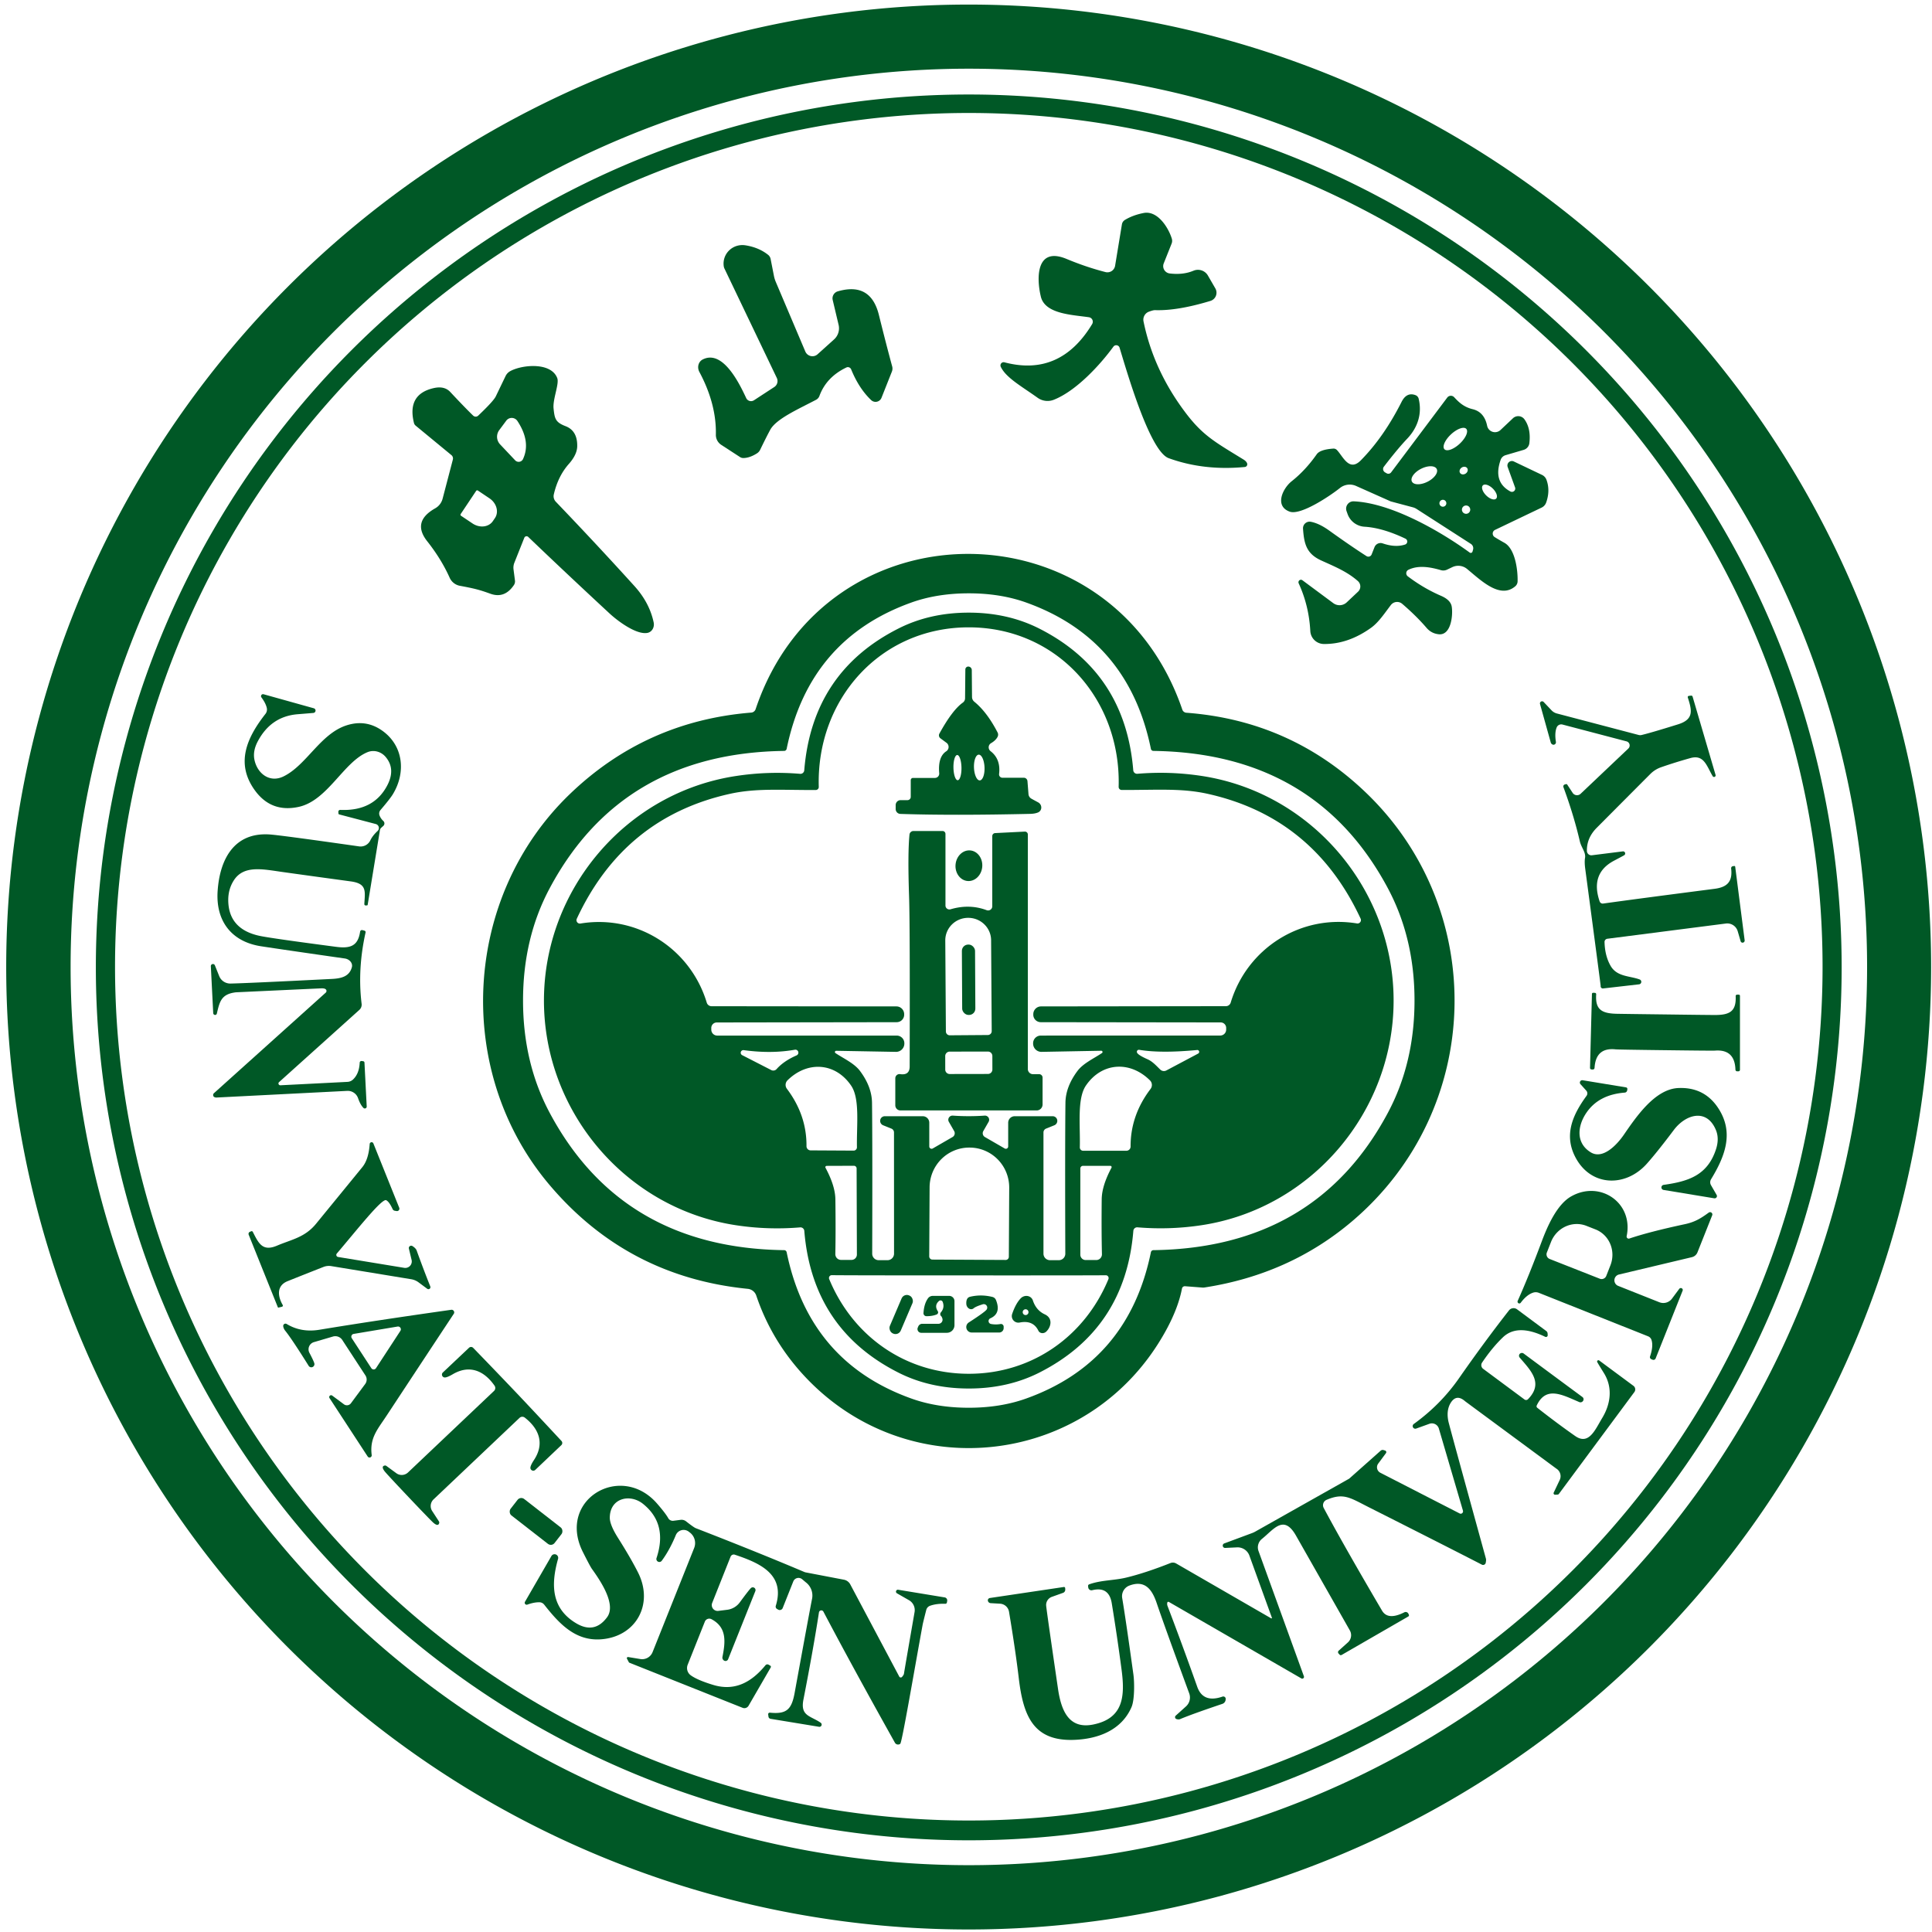 <?xml version="1.0" encoding="UTF-8" standalone="no"?>
<!DOCTYPE svg PUBLIC "-//W3C//DTD SVG 1.1//EN" "http://www.w3.org/Graphics/SVG/1.1/DTD/svg11.dtd">
<svg xmlns="http://www.w3.org/2000/svg" version="1.1" viewBox="0.00 0.00 414.00 414.00">
<path fill="#005826" d="
  M 413.81 207.22
  A 206.24 206.24 0.0 0 1 207.57 413.46
  A 206.24 206.24 0.0 0 1 1.33 207.22
  A 206.24 206.24 0.0 0 1 207.57 0.98
  A 206.24 206.24 0.0 0 1 413.81 207.22
  Z
  M 400.09 207.20
  A 192.48 192.48 0.0 0 0 207.61 14.72
  A 192.48 192.48 0.0 0 0 15.13 207.20
  A 192.48 192.48 0.0 0 0 207.61 399.68
  A 192.48 192.48 0.0 0 0 400.09 207.20
  Z"
/>
<path fill="#005826" d="
  M 394.64 207.30
  A 187.05 187.05 0.0 0 1 207.59 394.35
  A 187.05 187.05 0.0 0 1 20.54 207.30
  A 187.05 187.05 0.0 0 1 207.59 20.25
  A 187.05 187.05 0.0 0 1 394.64 207.30
  Z
  M 390.55 207.16
  A 182.95 182.95 0.0 0 0 207.60 24.21
  A 182.95 182.95 0.0 0 0 24.65 207.16
  A 182.95 182.95 0.0 0 0 207.60 390.11
  A 182.95 182.95 0.0 0 0 390.55 207.16
  Z"
/>
<path fill="#005826" d="
  M 267.23 99.27
  A 0.59 0.58 76.6 0 1 266.74 100.07
  Q 257.96 100.91 250.43 98.18
  C 246.41 96.72 241.59 80.04 239.91 74.51
  A 0.75 0.75 0.0 0 0 238.59 74.28
  C 235.73 78.20 230.61 83.78 225.80 85.67
  A 3.65 3.65 0.0 0 1 222.35 85.24
  C 218.90 82.77 215.58 80.96 214.45 78.60
  A 0.69 0.68 84.6 0 1 215.24 77.64
  Q 227.17 80.79 234.03 69.45
  A 0.98 0.97 -70.3 0 0 233.34 67.98
  C 229.71 67.45 223.94 67.29 223.04 63.57
  C 222.06 59.51 222.04 52.77 228.56 55.49
  Q 232.76 57.24 236.88 58.30
  A 1.67 1.67 0.0 0 0 238.95 56.95
  L 240.41 48.08
  A 1.38 1.36 -11.3 0 1 241.05 47.13
  Q 242.76 46.09 245.08 45.64
  C 248.08 45.07 250.40 48.83 251.10 51.13
  A 1.61 1.59 -43.2 0 1 251.06 52.20
  L 249.37 56.44
  A 1.59 1.58 14.2 0 0 250.66 58.60
  Q 253.53 58.94 255.75 58.01
  A 2.47 2.46 -26.3 0 1 258.84 59.05
  L 260.43 61.80
  A 1.84 1.84 0.0 0 1 259.38 64.48
  Q 252.33 66.62 247.51 66.46
  Q 247.16 66.44 246.22 66.78
  A 1.83 1.83 0.0 0 0 245.04 68.87
  Q 247.14 79.13 253.74 88.03
  C 257.62 93.28 260.20 94.62 266.50 98.49
  Q 267.06 98.84 267.23 99.27
  Z"
/>
<path fill="#005826" d="
  M 181.36 78.75
  Q 177.08 80.80 175.59 84.85
  A 1.53 1.50 86.4 0 1 174.89 85.66
  C 171.05 87.68 166.33 89.75 165.05 92.10
  Q 164.22 93.63 162.89 96.38
  A 1.88 1.81 87.5 0 1 162.22 97.14
  Q 160.66 98.13 159.31 98.15
  A 1.28 1.28 0.0 0 1 158.59 97.95
  L 154.56 95.33
  A 2.54 2.53 17.2 0 1 153.40 93.15
  Q 153.54 86.57 149.86 79.69
  A 2.01 1.85 62.6 0 1 150.58 77.03
  C 154.90 74.84 158.45 82.20 159.90 85.30
  A 1.15 1.14 -29.2 0 0 161.57 85.77
  L 165.92 82.93
  A 1.53 1.52 60.7 0 0 166.46 80.99
  L 155.24 57.55
  A 1.83 1.65 -65.1 0 1 155.09 57.06
  C 154.71 54.40 157.01 52.14 159.75 52.57
  Q 162.60 53.02 164.60 54.61
  A 1.52 1.51 -76.4 0 1 165.13 55.48
  L 165.85 59.15
  A 6.43 6.42 27.8 0 0 166.24 60.41
  L 172.57 75.33
  A 1.66 1.65 57.4 0 0 175.20 75.91
  L 178.73 72.73
  A 3.21 3.20 62.3 0 0 179.70 69.61
  L 178.44 64.30
  A 1.57 1.56 -14.9 0 1 179.53 62.43
  Q 186.57 60.39 188.33 67.47
  Q 189.89 73.77 191.18 78.51
  A 1.77 1.76 -41.8 0 1 191.11 79.65
  L 188.89 85.25
  A 1.37 1.37 0.0 0 1 186.68 85.74
  Q 184.06 83.25 182.39 79.15
  A 0.76 0.75 65.8 0 0 181.36 78.75
  Z"
/>
<path fill="#005826" d="
  M 102.47 89.07
  Q 105.76 85.94 106.24 84.94
  Q 108.35 80.55 108.38 80.50
  A 2.39 2.36 89.7 0 1 109.32 79.54
  C 111.85 78.14 118.08 77.54 119.41 81.02
  C 119.88 82.23 118.42 85.55 118.62 87.51
  C 118.85 89.73 119.02 90.49 121.21 91.33
  Q 123.76 92.32 123.69 95.65
  Q 123.65 97.43 121.90 99.41
  Q 119.57 102.04 118.67 105.96
  A 1.70 1.70 0.0 0 0 119.10 107.51
  Q 127.90 116.69 135.93 125.56
  Q 139.17 129.13 140.07 133.37
  A 1.92 1.74 78.4 0 1 138.74 135.62
  C 136.37 136.07 132.35 133.07 130.58 131.42
  Q 121.13 122.66 113.20 115.06
  A 0.52 0.52 0.0 0 0 112.35 115.24
  L 110.22 120.59
  A 2.94 2.89 -38.2 0 0 110.04 122.01
  L 110.35 124.40
  A 1.43 1.42 -31.5 0 1 110.11 125.39
  Q 108.12 128.32 105.09 127.23
  C 102.79 126.40 101.74 126.12 98.56 125.53
  A 3.02 2.99 82.9 0 1 96.35 123.79
  Q 94.58 119.83 91.55 115.99
  Q 88.21 111.77 93.25 108.93
  A 3.33 3.32 -7.3 0 0 94.84 106.88
  L 97.04 98.48
  A 0.93 0.93 0.0 0 0 96.74 97.53
  L 89.07 91.21
  A 1.09 1.07 -78.2 0 1 88.71 90.65
  Q 87.18 84.49 92.91 83.17
  Q 95.22 82.64 96.48 83.99
  Q 99.67 87.40 101.39 89.06
  A 0.79 0.78 45.3 0 0 102.47 89.07
  Z
  M 112.07 98.38
  Q 113.80 94.66 110.88 90.22
  A 1.46 1.46 0.0 0 0 108.48 90.15
  L 106.98 92.17
  A 2.38 2.38 0.0 0 0 107.17 95.23
  L 110.40 98.65
  A 1.03 1.03 0.0 0 0 112.07 98.38
  Z
  M 102.03 105.19
  L 98.72 110.15
  A 0.27 0.27 0.0 0 0 98.79 110.52
  L 101.27 112.18
  A 3.33 2.85 33.8 0 0 105.62 111.66
  L 106.07 111.00
  A 3.33 2.85 33.8 0 0 104.88 106.78
  L 102.41 105.12
  A 0.27 0.27 0.0 0 0 102.03 105.19
  Z"
/>
<path fill="#005826" d="
  M 301.17 115.43
  Q 296.28 113.10 292.40 112.87
  A 4.12 4.11 -8.2 0 1 288.77 110.16
  L 288.55 109.54
  A 1.57 1.57 0.0 0 1 290.10 107.43
  C 298.29 107.80 308.89 114.00 314.94 118.41
  A 0.39 0.39 0.0 0 0 315.54 118.19
  L 315.66 117.76
  A 1.11 1.10 -66.6 0 0 315.19 116.55
  L 303.52 109.04
  A 2.89 2.64 -19.0 0 0 302.76 108.71
  L 298.07 107.46
  A 0.33 0.29 -21.7 0 1 297.96 107.42
  L 290.58 104.13
  A 3.35 3.35 0.0 0 0 287.12 104.58
  C 285.11 106.19 278.76 110.49 276.37 109.64
  C 273.03 108.44 274.90 104.62 276.78 103.13
  Q 279.72 100.81 282.16 97.34
  Q 282.87 96.33 285.69 96.13
  A 1.00 0.98 66.1 0 1 286.50 96.45
  C 287.82 97.85 289.12 101.19 291.63 98.62
  Q 296.55 93.62 300.33 86.13
  Q 301.42 83.97 303.31 84.67
  A 1.10 1.10 0.0 0 1 304.00 85.44
  C 304.74 88.51 303.91 91.52 301.52 94.03
  Q 299.46 96.20 296.55 100.00
  A 0.83 0.82 34.2 0 0 296.79 101.22
  L 297.14 101.42
  A 0.74 0.73 -56.2 0 0 298.10 101.22
  L 310.12 85.20
  A 0.97 0.97 0.0 0 1 311.61 85.12
  C 312.49 86.06 313.57 87.20 315.56 87.68
  Q 318.06 88.28 318.67 91.23
  A 1.72 1.72 0.0 0 0 321.54 92.14
  L 324.20 89.63
  A 1.65 1.64 -39.6 0 1 326.67 89.86
  Q 328.09 91.84 327.72 94.96
  A 1.72 1.70 -5.0 0 1 326.50 96.40
  L 322.62 97.54
  A 1.60 1.58 1.4 0 0 321.57 98.53
  Q 319.89 103.30 323.66 105.32
  A 0.71 0.71 0.0 0 0 324.66 104.46
  L 323.07 100.07
  A 0.96 0.96 0.0 0 1 324.38 98.88
  L 330.44 101.77
  A 1.87 1.87 0.0 0 1 331.39 102.82
  Q 332.23 105.12 331.32 107.69
  A 1.90 1.89 -3.2 0 1 330.35 108.77
  L 320.36 113.55
  A 0.88 0.88 0.0 0 0 320.27 115.08
  Q 321.11 115.61 322.38 116.32
  C 324.66 117.60 325.26 122.05 325.20 124.58
  A 1.45 1.42 71.0 0 1 324.70 125.63
  C 321.43 128.44 317.33 124.35 314.36 121.91
  A 2.96 2.95 -38.0 0 0 311.21 121.53
  L 310.10 122.06
  A 1.88 1.87 -49.5 0 1 308.74 122.17
  C 306.38 121.48 303.89 121.08 301.80 122.10
  A 0.83 0.82 50.4 0 0 301.67 123.50
  Q 305.07 126.07 308.78 127.67
  Q 310.83 128.55 311.08 129.96
  C 311.38 131.64 311.01 136.22 308.28 135.91
  Q 306.71 135.74 305.68 134.53
  Q 303.49 131.98 300.47 129.39
  A 1.68 1.68 0.0 0 0 298.06 129.63
  C 296.81 131.24 295.48 133.32 293.81 134.52
  Q 288.87 138.06 283.67 138.00
  A 2.94 2.93 -1.1 0 1 280.78 135.23
  Q 280.49 129.79 278.29 125.00
  A 0.54 0.53 -84.4 0 1 279.09 124.34
  L 285.71 129.25
  A 2.25 2.24 41.3 0 0 288.59 129.07
  L 291.02 126.78
  A 1.54 1.53 44.0 0 0 290.98 124.52
  C 288.65 122.46 285.91 121.37 283.12 120.10
  C 279.94 118.65 279.44 116.51 279.22 113.29
  A 1.41 1.41 0.0 0 1 280.89 111.81
  Q 282.68 112.15 284.83 113.69
  Q 289.41 116.98 292.81 119.16
  A 0.75 0.75 0.0 0 0 293.92 118.81
  L 294.54 117.24
  A 1.40 1.40 0.0 0 1 296.29 116.44
  Q 299.00 117.37 301.08 116.69
  A 0.68 0.68 0.0 0 0 301.17 115.43
  Z
  M 314.2 91.898
  A 3.20 1.37 -43.0 0 0 310.926 93.078
  A 3.20 1.37 -43.0 0 0 309.52 96.262
  A 3.20 1.37 -43.0 0 0 312.794 95.082
  A 3.20 1.37 -43.0 0 0 314.2 91.898
  Z
  M 307.868 100.492
  A 2.98 1.55 -26.9 0 0 304.509 100.458
  A 2.98 1.55 -26.9 0 0 302.552 103.188
  A 2.98 1.55 -26.9 0 0 305.911 103.222
  A 2.98 1.55 -26.9 0 0 307.868 100.492
  Z
  M 314.407 100.332
  A 0.92 0.77 -33.5 0 0 313.215 100.198
  A 0.92 0.77 -33.5 0 0 312.873 101.348
  A 0.92 0.77 -33.5 0 0 314.065 101.482
  A 0.92 0.77 -33.5 0 0 314.407 100.332
  Z
  M 317.756 104.011
  A 2.01 1.02 -135.1 0 0 318.46 106.153
  A 2.01 1.02 -135.1 0 0 320.604 106.849
  A 2.01 1.02 -135.1 0 0 319.9 104.707
  A 2.01 1.02 -135.1 0 0 317.756 104.011
  Z
  M 309.93 107.84
  A 0.74 0.74 0.0 0 0 309.19 107.10
  A 0.74 0.74 0.0 0 0 308.45 107.84
  A 0.74 0.74 0.0 0 0 309.19 108.58
  A 0.74 0.74 0.0 0 0 309.93 107.84
  Z
  M 315.05 109.21
  A 0.89 0.89 0.0 0 0 314.16 108.32
  A 0.89 0.89 0.0 0 0 313.27 109.21
  A 0.89 0.89 0.0 0 0 314.16 110.10
  A 0.89 0.89 0.0 0 0 315.05 109.21
  Z"
/>
<path fill="#005826" d="
  M 253.93 275.62
  A 0.62 0.61 7.3 0 0 253.28 276.12
  Q 252.49 280.27 249.84 285.11
  C 233.90 314.23 194.77 318.95 172.36 294.85
  Q 165.31 287.27 162.06 277.63
  A 2.15 2.14 -6.3 0 0 160.24 276.18
  Q 134.47 273.61 117.81 253.98
  C 97.17 229.67 99.12 192.23 122.15 170.12
  Q 138.38 154.53 160.97 152.70
  A 1.09 1.08 -82.7 0 0 161.92 151.96
  C 176.86 107.49 238.18 107.69 253.35 152.05
  A 1.00 1.00 0.0 0 0 254.22 152.73
  Q 276.48 154.40 292.53 169.69
  C 319.02 194.91 318.00 237.71 289.75 261.69
  Q 276.37 273.05 258.17 275.88
  A 2.16 2.09 -46.0 0 1 257.59 275.90
  L 253.93 275.62
  Z
  M 112.08 214.40
  Q 112.08 227.76 117.79 238.46
  Q 133.25 267.42 168.03 267.89
  A 0.56 0.55 84.2 0 1 168.57 268.34
  Q 173.39 291.82 195.25 299.67
  Q 200.78 301.66 207.59 301.66
  Q 214.40 301.66 219.93 299.67
  Q 241.80 291.82 246.62 268.34
  A 0.56 0.55 -84.2 0 1 247.16 267.89
  Q 281.94 267.42 297.40 238.46
  Q 303.11 227.76 303.11 214.40
  Q 303.11 201.04 297.40 190.34
  Q 281.94 161.38 247.16 160.91
  A 0.56 0.55 84.2 0 1 246.62 160.46
  Q 241.80 136.98 219.94 129.13
  Q 214.40 127.14 207.60 127.14
  Q 200.79 127.14 195.25 129.13
  Q 173.39 136.98 168.57 160.46
  A 0.56 0.55 -84.2 0 1 168.03 160.91
  Q 133.25 161.38 117.79 190.34
  Q 112.08 201.03 112.08 214.40
  Z"
/>
<path fill="#005826" d="
  M 207.59 131.28
  Q 215.94 131.28 222.69 134.69
  Q 241.12 144.02 242.84 165.06
  A 0.82 0.82 0.0 0 0 243.73 165.81
  Q 250.66 165.23 257.49 166.27
  C 281.07 169.85 298.63 190.61 298.63 214.40
  C 298.63 238.19 281.08 258.96 257.50 262.54
  Q 250.68 263.58 243.75 263.00
  A 0.82 0.82 0.0 0 0 242.86 263.75
  Q 241.14 284.79 222.71 294.13
  Q 215.96 297.54 207.61 297.54
  Q 199.25 297.54 192.51 294.13
  Q 174.07 284.80 172.35 263.76
  A 0.82 0.82 0.0 0 0 171.46 263.01
  Q 164.53 263.59 157.71 262.55
  C 134.12 258.97 116.57 238.21 116.56 214.42
  C 116.56 190.63 134.11 169.87 157.69 166.29
  Q 164.52 165.24 171.45 165.82
  A 0.82 0.82 0.0 0 0 172.34 165.07
  Q 174.05 144.03 192.49 134.70
  Q 199.23 131.28 207.59 131.28
  Z
  M 207.59 239.18
  Q 209.39 239.18 211.00 239.06
  A 0.90 0.89 12.8 0 1 211.84 240.40
  L 210.71 242.37
  A 0.94 0.94 0.0 0 0 211.05 243.65
  L 215.29 246.10
  A 0.50 0.50 0.0 0 0 216.04 245.67
  L 216.04 240.58
  A 1.40 1.39 0.0 0 1 217.44 239.19
  L 225.56 239.19
  A 1.01 1.00 -55.9 0 1 225.93 241.13
  L 224.17 241.84
  A 0.89 0.89 0.0 0 0 223.60 242.67
  L 223.60 268.64
  A 1.40 1.40 0.0 0 0 225.00 270.04
  L 226.89 270.04
  A 1.39 1.39 0.0 0 0 228.28 268.65
  Q 228.20 245.29 228.31 236.28
  Q 228.36 232.86 230.90 229.47
  C 232.13 227.84 234.40 226.82 236.13 225.66
  A 0.27 0.27 0.0 0 0 235.98 225.16
  L 223.19 225.40
  A 1.78 1.78 0.0 0 1 221.38 223.62
  L 221.38 223.55
  A 1.65 1.64 -0.0 0 1 223.03 221.91
  L 261.48 221.90
  A 1.27 1.27 0.0 0 0 262.75 220.62
  L 262.75 220.38
  A 1.19 1.18 -87.6 0 0 261.57 219.09
  L 223.02 219.04
  A 1.61 1.60 1.4 0 1 221.42 217.37
  L 221.42 217.29
  A 1.67 1.66 -89.3 0 1 223.08 215.66
  L 262.69 215.61
  A 1.08 1.07 8.4 0 0 263.72 214.85
  C 267.23 203.22 278.70 195.89 290.78 197.88
  A 0.73 0.73 0.0 0 0 291.56 196.85
  Q 281.47 175.18 258.85 170.12
  C 253.15 168.84 247.77 169.31 240.37 169.28
  A 0.66 0.65 1.0 0 1 239.71 168.61
  C 240.25 149.92 226.58 134.43 207.58 134.43
  C 188.57 134.43 174.91 149.92 175.45 168.61
  A 0.66 0.65 -1.0 0 1 174.79 169.29
  C 167.39 169.32 162.01 168.85 156.31 170.13
  Q 133.69 175.19 123.60 196.87
  A 0.73 0.73 0.0 0 0 124.38 197.90
  C 136.46 195.90 147.94 203.23 151.45 214.86
  A 1.08 1.07 -8.4 0 0 152.48 215.62
  L 192.09 215.66
  A 1.67 1.66 89.3 0 1 193.75 217.29
  L 193.75 217.37
  A 1.61 1.60 -1.4 0 1 192.15 219.04
  L 153.60 219.10
  A 1.19 1.18 87.5 0 0 152.42 220.39
  L 152.42 220.63
  A 1.27 1.27 0.0 0 0 153.69 221.91
  L 192.14 221.91
  A 1.65 1.64 -0.0 0 1 193.79 223.55
  L 193.79 223.62
  A 1.78 1.78 0.0 0 1 191.98 225.40
  L 179.19 225.17
  A 0.27 0.27 0.0 0 0 179.04 225.67
  C 180.77 226.82 183.04 227.84 184.27 229.47
  Q 186.81 232.86 186.86 236.28
  Q 186.97 245.29 186.90 268.65
  A 1.39 1.39 0.0 0 0 188.29 270.04
  L 190.18 270.04
  A 1.40 1.40 0.0 0 0 191.58 268.64
  L 191.57 242.67
  A 0.89 0.89 0.0 0 0 191.00 241.84
  L 189.24 241.13
  A 1.01 1.00 55.9 0 1 189.61 239.19
  L 197.73 239.19
  A 1.40 1.39 -0.0 0 1 199.13 240.58
  L 199.13 245.67
  A 0.50 0.50 0.0 0 0 199.88 246.10
  L 204.12 243.65
  A 0.94 0.94 0.0 0 0 204.46 242.37
  L 203.33 240.40
  A 0.90 0.89 -12.8 0 1 204.18 239.06
  Q 205.78 239.18 207.59 239.18
  Z
  M 159.37 225.03
  A 0.57 0.57 0.0 0 0 159.03 226.10
  L 165.27 229.30
  A 0.94 0.94 0.0 0 0 166.41 229.09
  Q 167.97 227.34 170.69 226.16
  A 0.64 0.64 0.0 0 0 170.33 224.94
  Q 165.29 225.84 159.37 225.03
  Z
  M 256.54 225.00
  Q 248.78 225.74 244.11 224.96
  A 0.43 0.43 0.0 0 0 243.67 225.60
  Q 243.97 226.13 245.91 226.99
  C 246.99 227.46 247.84 228.44 248.63 229.20
  A 1.13 1.13 0.0 0 0 249.94 229.38
  L 256.76 225.76
  A 0.41 0.40 -61.5 0 0 256.54 225.00
  Z
  M 183.63 245.83
  C 183.54 241.19 184.30 235.49 182.41 232.67
  C 179.03 227.66 173.01 227.29 168.75 231.50
  A 1.39 1.38 49.4 0 0 168.62 233.31
  Q 172.88 238.96 172.82 245.61
  A 0.89 0.89 0.0 0 0 173.71 246.51
  L 182.92 246.56
  A 0.71 0.71 0.0 0 0 183.63 245.83
  Z
  M 231.39 245.86
  A 0.71 0.71 0.0 0 0 232.10 246.59
  L 241.37 246.59
  A 0.90 0.90 0.0 0 0 242.27 245.69
  Q 242.24 239.00 246.55 233.34
  A 1.40 1.38 -49.1 0 0 246.43 231.52
  C 242.17 227.27 236.11 227.61 232.69 232.63
  C 230.77 235.46 231.51 241.19 231.39 245.86
  Z
  M 199.80 269.91
  L 215.50 269.99
  A 0.68 0.68 0.0 0 0 216.18 269.31
  L 216.26 254.51
  A 8.56 8.49 -89.7 0 0 207.81 245.91
  L 207.73 245.91
  A 8.56 8.49 -89.7 0 0 199.20 254.43
  L 199.12 269.23
  A 0.68 0.68 0.0 0 0 199.80 269.91
  Z
  M 177.15 249.83
  A 0.28 0.28 0.0 0 0 176.90 250.25
  Q 178.97 254.10 179.01 256.99
  Q 179.10 263.82 179.00 268.73
  A 1.23 1.22 -89.5 0 0 180.22 269.98
  L 182.48 269.98
  A 1.15 1.15 0.0 0 0 183.62 268.82
  L 183.56 250.38
  A 0.58 0.57 -0.2 0 0 182.98 249.81
  L 177.15 249.83
  Z
  M 237.92 249.82
  L 232.08 249.82
  A 0.58 0.57 0.0 0 0 231.50 250.39
  L 231.50 268.86
  A 1.15 1.15 0.0 0 0 232.65 270.01
  L 234.91 270.01
  A 1.23 1.22 89.3 0 0 236.13 268.75
  Q 236.01 263.83 236.08 256.99
  Q 236.11 254.10 238.17 250.24
  A 0.28 0.28 0.0 0 0 237.92 249.82
  Z
  M 207.60 294.38
  C 221.07 294.39 232.43 286.42 237.52 274.10
  A 0.61 0.60 -79.3 0 0 236.96 273.27
  Q 233.29 273.31 207.60 273.30
  Q 181.92 273.30 178.24 273.25
  A 0.61 0.60 79.4 0 0 177.68 274.08
  C 182.77 286.41 194.12 294.38 207.60 294.38
  Z"
/>
<path fill="#005826" d="
  M 200.34 166.70
  A 0.92 0.92 0.0 0 0 201.26 165.70
  Q 200.96 162.16 202.77 160.99
  A 1.11 1.11 0.0 0 0 202.82 159.17
  L 201.52 158.21
  A 0.79 0.79 0.0 0 1 201.30 157.20
  Q 204.07 152.16 206.32 150.56
  A 1.14 1.14 0.0 0 0 206.80 149.63
  L 206.86 143.46
  A 0.63 0.62 -85.3 0 1 207.58 142.84
  L 207.64 142.85
  A 0.77 0.75 -84.9 0 1 208.24 143.59
  L 208.29 149.37
  A 1.33 1.30 19.8 0 0 208.77 150.36
  Q 211.51 152.59 213.77 156.96
  A 1.03 1.02 -46.0 0 1 213.78 157.87
  Q 213.39 158.65 212.37 159.25
  A 1.04 1.03 48.8 0 0 212.26 160.96
  Q 214.47 162.66 214.09 165.86
  A 0.72 0.72 0.0 0 0 214.80 166.66
  L 219.39 166.66
  A 0.79 0.78 87.6 0 1 220.17 167.38
  L 220.39 170.17
  A 1.23 1.21 -77.3 0 0 220.99 171.13
  Q 221.41 171.37 222.47 171.94
  A 1.22 1.17 46.7 0 1 222.45 174.09
  Q 221.78 174.38 220.72 174.40
  Q 204.16 174.78 192.94 174.41
  A 1.05 1.04 -89.2 0 1 191.93 173.36
  L 191.93 172.52
  A 1.06 1.05 -90.0 0 1 192.98 171.46
  L 194.45 171.46
  A 0.71 0.70 -0.0 0 0 195.16 170.76
  L 195.16 167.18
  A 0.48 0.47 -90.0 0 1 195.63 166.70
  L 200.34 166.70
  Z
  M 205.118 161.791
  A 2.70 0.86 -91.1 0 0 204.31 164.506
  A 2.70 0.86 -91.1 0 0 205.222 167.19
  A 2.70 0.86 -91.1 0 0 206.03 164.474
  A 2.70 0.86 -91.1 0 0 205.118 161.791
  Z
  M 209.724 161.712
  A 2.76 1.13 -92.4 0 0 208.711 164.517
  A 2.76 1.13 -92.4 0 0 209.956 167.228
  A 2.76 1.13 -92.4 0 0 210.969 164.423
  A 2.76 1.13 -92.4 0 0 209.724 161.712
  Z"
/>
<path fill="#005826" d="
  M 45.89 235.07
  A 0.53 0.52 -48.1 0 1 45.85 234.25
  L 69.80 212.71
  A 0.48 0.48 0.0 0 0 69.76 211.96
  Q 69.48 211.76 68.78 211.79
  Q 50.63 212.63 50.53 212.64
  C 47.41 213.02 47.07 214.62 46.47 217.18
  A 0.40 0.39 50.0 0 1 45.69 217.11
  L 45.18 207.03
  A 0.45 0.45 0.0 0 1 46.04 206.84
  L 46.97 209.16
  A 2.56 2.55 -11.6 0 0 49.40 210.76
  Q 52.92 210.69 71.15 209.77
  C 73.27 209.66 74.87 209.19 75.40 207.27
  A 1.74 1.46 11.2 0 0 73.89 205.39
  Q 61.16 203.57 55.99 202.78
  C 49.56 201.81 46.18 197.30 46.64 190.87
  C 47.11 184.16 50.14 178.32 57.75 178.81
  Q 59.98 178.95 76.96 181.37
  A 2.30 2.30 0.0 0 0 79.35 180.09
  Q 79.84 179.06 80.90 178.08
  A 0.88 0.88 0.0 0 0 80.53 176.58
  L 72.69 174.52
  A 0.23 0.22 5.5 0 1 72.52 174.32
  L 72.50 173.97
  A 0.40 0.40 0.0 0 1 72.92 173.55
  Q 80.12 173.86 83.02 168.23
  Q 84.81 164.75 82.62 162.18
  A 3.48 3.32 58.1 0 0 78.75 161.18
  C 73.61 163.29 70.21 171.54 64.02 172.90
  Q 58.06 174.20 54.55 169.27
  C 50.45 163.53 52.89 158.07 56.88 152.98
  A 1.53 1.52 57.8 0 0 57.17 151.70
  Q 56.94 150.68 56.02 149.44
  A 0.43 0.43 0.0 0 1 56.49 148.77
  L 67.23 151.77
  A 0.51 0.51 0.0 0 1 67.18 152.77
  Q 67.11 152.78 63.78 153.05
  Q 58.11 153.51 55.28 158.78
  Q 54.15 160.87 54.51 162.74
  C 55.08 165.69 57.72 167.82 60.70 166.40
  C 65.67 164.02 68.61 157.25 74.27 155.43
  Q 78.39 154.11 81.85 156.53
  C 86.45 159.75 87.03 165.52 84.18 170.20
  Q 83.58 171.18 81.54 173.57
  A 1.16 1.16 0.0 0 0 81.34 174.77
  Q 81.60 175.43 82.14 175.92
  A 0.72 0.72 0.0 0 1 82.14 176.98
  L 81.68 177.39
  A 0.84 0.80 -17.0 0 0 81.42 177.85
  L 78.79 193.88
  A 0.15 0.15 0.0 0 1 78.64 194.01
  L 78.37 194.03
  A 0.29 0.29 0.0 0 1 78.07 193.73
  C 78.22 191.01 78.69 189.35 75.16 188.87
  Q 66.55 187.70 60.63 186.87
  C 56.40 186.28 52.28 185.31 50.13 188.61
  Q 48.89 190.52 48.91 192.94
  Q 48.98 199.25 55.92 200.60
  Q 58.81 201.16 72.00 202.89
  C 75.12 203.30 76.71 202.70 77.17 199.63
  A 0.39 0.39 0.0 0 1 77.65 199.31
  L 78.11 199.43
  A 0.32 0.32 0.0 0 1 78.34 199.80
  Q 76.58 207.70 77.49 215.11
  A 1.51 1.50 65.6 0 1 77.01 216.40
  L 59.80 231.88
  A 0.39 0.39 0.0 0 0 60.08 232.56
  L 74.45 231.83
  A 1.86 1.83 21.5 0 0 75.65 231.32
  Q 76.97 230.08 77.08 227.71
  A 0.38 0.37 6.1 0 1 77.52 227.36
  L 77.85 227.41
  A 0.31 0.30 -86.6 0 1 78.10 227.70
  L 78.58 237.09
  A 0.41 0.41 0.0 0 1 77.87 237.40
  Q 77.22 236.74 76.73 235.33
  A 2.34 2.33 -10.9 0 0 74.40 233.76
  L 46.31 235.19
  A 0.61 0.51 49.7 0 1 46.13 235.16
  Q 45.94 235.09 45.89 235.07
  Z"
/>
<path fill="#005826" d="
  M 361.88 149.12
  L 362.37 149.06
  A 0.31 0.30 -11.1 0 1 362.70 149.28
  L 367.62 166.05
  A 0.34 0.34 0.0 0 1 367.00 166.32
  C 365.68 164.07 365.14 161.65 362.25 162.44
  Q 359.02 163.34 355.97 164.40
  A 6.08 6.05 13.3 0 0 353.72 165.78
  Q 353.00 166.49 342.15 177.39
  Q 339.99 179.57 340.05 182.35
  A 0.96 0.95 85.4 0 0 341.13 183.27
  L 347.74 182.44
  A 0.45 0.45 0.0 0 1 348.08 183.24
  Q 347.98 183.32 345.89 184.42
  Q 340.72 187.14 342.78 193.16
  A 0.70 0.69 76.2 0 0 343.53 193.62
  Q 349.92 192.72 367.40 190.46
  C 370.23 190.10 371.28 188.82 370.96 186.10
  A 0.44 0.44 0.0 0 1 371.34 185.61
  L 371.63 185.57
  A 0.18 0.18 0.0 0 1 371.83 185.73
  L 373.85 201.46
  A 0.45 0.44 -57.1 0 1 372.98 201.65
  L 372.37 199.56
  A 2.34 2.33 -11.8 0 0 369.82 197.90
  L 344.44 201.16
  A 0.70 0.68 -4.6 0 0 343.83 201.86
  Q 343.90 204.81 345.12 206.95
  C 346.48 209.34 349.21 209.09 351.34 209.88
  A 0.54 0.54 0.0 0 1 351.21 210.93
  L 343.52 211.81
  A 0.47 0.47 0.0 0 1 343.00 211.27
  Q 343.02 211.18 339.69 186.15
  Q 339.50 184.70 339.65 183.84
  C 339.85 182.63 338.84 181.60 338.54 180.30
  Q 337.25 174.72 335.02 168.67
  A 0.44 0.44 0.0 0 1 335.31 168.10
  L 335.57 168.03
  A 0.24 0.22 -24.0 0 1 335.83 168.12
  L 336.99 169.89
  A 1.12 1.12 0.0 0 0 338.70 170.10
  L 348.93 160.40
  A 0.91 0.91 0.0 0 0 348.53 158.86
  L 334.82 155.26
  A 1.06 1.05 18.0 0 0 333.57 155.89
  Q 333.10 157.07 333.41 158.98
  A 0.53 0.53 0.0 0 1 332.89 159.59
  L 332.85 159.59
  A 0.70 0.68 86.5 0 1 332.30 159.09
  L 330.00 150.85
  A 0.46 0.46 0.0 0 1 330.77 150.41
  L 332.47 152.21
  A 2.48 2.37 -13.1 0 0 333.62 152.89
  L 351.16 157.50
  A 1.32 1.24 -42.3 0 0 351.73 157.51
  Q 353.70 157.05 359.60 155.21
  C 363.08 154.12 362.52 152.13 361.67 149.45
  A 0.26 0.26 0.0 0 1 361.88 149.12
  Z"
/>
<path fill="#005826" d="
  M 202.60 194.04
  A 0.85 0.84 -8.0 0 0 203.68 194.85
  Q 207.73 193.65 211.43 195.04
  A 0.89 0.89 0.0 0 0 212.63 194.21
  L 212.63 179.17
  A 0.65 0.64 88.6 0 1 213.24 178.52
  L 219.59 178.20
  A 0.62 0.62 0.0 0 1 220.25 178.82
  L 220.25 229.07
  A 1.11 1.10 -90.0 0 0 221.35 230.18
  L 222.67 230.18
  A 0.74 0.74 0.0 0 1 223.41 230.92
  L 223.41 236.67
  A 1.28 1.27 90.0 0 1 222.14 237.95
  L 192.95 237.95
  A 1.10 1.10 0.0 0 1 191.85 236.85
  L 191.85 231.06
  A 0.90 0.90 0.0 0 1 192.88 230.17
  Q 194.92 230.47 194.93 228.54
  Q 195.01 198.09 194.80 192.02
  Q 194.49 182.88 194.89 178.84
  A 0.87 0.85 2.5 0 1 195.75 178.07
  L 201.97 178.07
  A 0.63 0.63 0.0 0 1 202.60 178.70
  L 202.60 194.04
  Z
  M 203.53 221.85
  L 211.69 221.79
  A 0.83 0.83 0.0 0 0 212.51 220.96
  L 212.38 201.47
  A 4.90 4.82 -0.4 0 0 207.44 196.68
  L 207.42 196.68
  A 4.90 4.82 -0.4 0 0 202.56 201.53
  L 202.69 221.02
  A 0.83 0.83 0.0 0 0 203.53 221.85
  Z
  M 212.648 226.281
  A 0.95 0.95 0.0 0 0 211.696 225.333
  L 203.496 225.347
  A 0.95 0.95 0.0 0 0 202.548 226.299
  L 202.553 229.199
  A 0.95 0.95 0.0 0 0 203.504 230.147
  L 211.704 230.133
  A 0.95 0.95 0.0 0 0 212.653 229.181
  L 212.648 226.281
  Z"
/>
<ellipse fill="#005826" cx="0.00" cy="0.00" transform="translate(207.62,185.51) rotate(-84.9)" rx="3.29" ry="2.87"/>
<rect fill="#005826" x="-1.41" y="-7.54" transform="translate(207.56,209.95) rotate(-0.3)" width="2.82" height="15.08" rx="1.35"/>
<path fill="#005826" d="
  M 356.93 217.38
  Q 365.23 217.49 367.42 217.50
  C 370.73 217.52 372.07 216.67 371.93 213.45
  A 0.30 0.29 -1.8 0 1 372.23 213.14
  L 372.60 213.14
  A 0.25 0.25 0.0 0 1 372.85 213.39
  L 372.85 229.24
  A 0.33 0.33 0.0 0 1 372.52 229.57
  L 372.24 229.57
  A 0.37 0.36 89.2 0 1 371.88 229.21
  Q 371.74 224.80 367.50 225.13
  Q 366.95 225.17 356.84 225.04
  Q 346.72 224.92 346.17 224.86
  Q 341.95 224.42 341.69 228.83
  A 0.37 0.36 -87.7 0 1 341.32 229.18
  L 341.04 229.17
  A 0.33 0.33 0.0 0 1 340.72 228.83
  L 341.13 212.99
  A 0.25 0.25 0.0 0 1 341.38 212.74
  L 341.75 212.75
  A 0.30 0.29 3.2 0 1 342.04 213.07
  C 341.82 216.28 343.14 217.17 346.45 217.24
  Q 348.64 217.28 356.93 217.38
  Z"
/>
<path fill="#005826" d="
  M 348.72 233.41
  L 348.68 233.65
  A 0.57 0.57 0.0 0 1 348.17 234.13
  Q 342.61 234.56 339.97 238.41
  C 338.00 241.27 337.64 244.95 340.88 246.93
  C 343.49 248.53 346.51 245.27 347.94 243.20
  C 350.65 239.26 354.64 233.38 359.63 233.15
  Q 365.34 232.90 368.33 237.67
  C 371.56 242.81 369.64 247.80 366.66 252.69
  A 1.25 1.22 -44.9 0 0 366.64 253.96
  L 367.85 256.06
  A 0.49 0.48 -10.4 0 1 367.35 256.78
  L 356.49 254.99
  A 0.55 0.55 0.0 0 1 356.50 253.90
  C 361.78 253.16 365.91 251.87 367.73 246.22
  Q 368.45 243.96 367.69 242.14
  C 365.72 237.41 361.18 238.79 358.66 242.16
  Q 355.16 246.82 352.91 249.35
  C 348.26 254.58 340.59 254.30 337.39 247.59
  C 335.19 242.98 337.06 238.80 339.98 234.81
  A 0.89 0.88 42.1 0 0 339.92 233.71
  L 338.68 232.33
  A 0.51 0.51 0.0 0 1 339.14 231.48
  L 348.44 233.01
  A 0.35 0.34 -80.9 0 1 348.72 233.41
  Z"
/>
<path fill="#005826" d="
  M 79.22 245.14
  A 0.41 0.41 0.0 0 1 80.01 245.02
  L 85.55 258.81
  A 0.52 0.51 83.8 0 1 84.99 259.51
  L 84.60 259.45
  A 0.65 0.64 -7.1 0 1 84.13 259.09
  Q 83.41 257.52 82.76 257.19
  C 81.85 256.72 76.51 263.53 72.17 268.62
  A 0.45 0.45 0.0 0 0 72.44 269.35
  L 86.62 271.68
  A 1.39 1.39 0.0 0 0 88.20 269.99
  L 87.62 267.56
  A 0.51 0.50 9.6 0 1 88.39 267.02
  Q 89.12 267.49 89.29 267.98
  Q 90.78 272.11 92.20 275.65
  A 0.43 0.43 0.0 0 1 91.54 276.16
  L 89.68 274.78
  A 3.63 3.55 -21.5 0 0 88.11 274.12
  L 70.99 271.31
  A 3.21 3.17 -50.5 0 0 69.33 271.48
  Q 64.73 273.29 61.62 274.54
  C 59.20 275.52 59.52 277.81 60.58 279.64
  A 0.26 0.26 0.0 0 1 60.42 280.02
  L 59.66 280.20
  A 0.11 0.10 74.4 0 1 59.54 280.13
  L 53.29 264.58
  A 0.49 0.48 -21.6 0 1 53.57 263.95
  L 53.83 263.84
  A 0.27 0.27 0.0 0 1 54.17 263.97
  C 55.43 266.44 56.25 268.26 59.40 266.91
  C 62.48 265.60 65.33 265.17 67.72 262.24
  Q 72.58 256.30 77.62 250.13
  Q 78.99 248.47 79.22 245.14
  Z"
/>
<path fill="#005826" d="
  M 360.56 276.58
  L 354.78 291.09
  A 0.51 0.50 21.2 0 1 354.13 291.37
  L 353.86 291.26
  A 0.48 0.47 20.3 0 1 353.58 290.67
  Q 354.33 288.46 353.89 287.12
  A 1.26 1.25 2.3 0 0 353.18 286.36
  L 329.74 277.03
  A 1.79 1.79 0.0 0 0 328.51 277.00
  Q 327.14 277.46 325.88 279.15
  A 0.39 0.38 75.5 0 1 325.22 278.76
  Q 327.59 273.47 330.41 265.92
  C 331.60 262.76 333.63 258.09 336.68 256.37
  C 342.88 252.85 350.06 257.73 348.57 264.88
  A 0.45 0.45 0.0 0 0 349.15 265.40
  Q 353.41 263.96 361.06 262.32
  C 363.14 261.87 364.39 261.14 366.16 259.84
  A 0.49 0.49 0.0 0 1 366.90 260.42
  L 363.74 268.37
  A 1.72 1.72 0.0 0 1 362.56 269.39
  L 346.92 273.11
  A 1.28 1.28 0.0 0 0 346.74 275.54
  L 355.57 279.05
  A 2.31 2.31 0.0 0 0 358.28 278.28
  L 359.84 276.18
  A 0.42 0.41 -15.9 0 1 360.56 276.58
  Z
  M 332.07 269.78
  L 342.81 274.01
  A 1.07 1.07 0.0 0 0 344.20 273.41
  L 345.09 271.14
  A 5.99 5.79 -68.5 0 0 341.90 263.45
  L 339.94 262.68
  A 5.99 5.79 -68.5 0 0 332.36 266.13
  L 331.47 268.40
  A 1.07 1.07 0.0 0 0 332.07 269.78
  Z"
/>
<rect fill="#005826" x="-1.27" y="-4.43" transform="translate(193.11,281.68) rotate(23.1)" width="2.54" height="8.86" rx="1.22"/>
<path fill="#005826" d="
  M 201.62 281.22
  Q 202.48 280.20 202.00 278.97
  A 0.49 0.49 0.0 0 0 201.23 278.77
  Q 200.14 279.71 200.95 280.96
  A 0.49 0.48 -27.4 0 1 200.72 281.67
  Q 199.78 282.05 198.51 282.04
  A 0.63 0.63 0.0 0 1 197.89 281.37
  Q 198.01 279.41 198.84 278.23
  A 1.27 1.27 0.0 0 1 199.88 277.69
  L 203.40 277.69
  A 1.13 1.13 0.0 0 1 204.53 278.82
  L 204.53 283.96
  A 1.64 1.63 -90.0 0 1 202.90 285.60
  L 197.40 285.60
  A 0.80 0.80 0.0 0 1 196.67 284.48
  L 196.78 284.22
  A 0.92 0.92 0.0 0 1 197.62 283.67
  L 201.09 283.67
  A 0.88 0.88 0.0 0 0 201.93 282.51
  Q 201.80 282.14 201.69 282.04
  A 0.58 0.57 -50.2 0 1 201.62 281.22
  Z"
/>
<path fill="#005826" d="
  M 214.11 285.54
  L 208.22 285.54
  A 1.17 1.17 0.0 0 1 207.59 283.39
  Q 211.03 281.17 211.42 280.62
  A 0.74 0.74 0.0 0 0 210.60 279.49
  Q 209.09 279.96 208.65 280.34
  A 1.09 0.93 70.4 0 1 207.07 279.43
  Q 206.99 278.09 207.87 277.88
  Q 210.23 277.31 212.68 277.92
  A 1.11 1.10 86.1 0 1 213.42 278.57
  Q 214.59 281.45 212.21 282.50
  A 0.64 0.64 0.0 0 0 212.35 283.71
  Q 213.37 283.90 214.39 283.72
  A 0.58 0.58 0.0 0 1 215.07 284.29
  L 215.07 284.58
  A 0.96 0.96 0.0 0 1 214.11 285.54
  Z"
/>
<path fill="#005826" d="
  M 224.21 285.33
  A 1.11 1.00 -36.0 0 1 222.51 285.15
  Q 221.38 282.83 218.50 283.40
  A 1.41 1.41 0.0 0 1 216.89 281.57
  Q 217.63 279.37 218.72 278.22
  A 1.60 1.49 -33.3 0 1 221.33 278.67
  Q 222.03 280.79 223.89 281.65
  C 225.65 282.47 225.25 284.33 224.21 285.33
  Z
  M 220.39 281.18
  A 0.62 0.62 0.0 0 0 219.77 280.56
  A 0.62 0.62 0.0 0 0 219.15 281.18
  A 0.62 0.62 0.0 0 0 219.77 281.80
  A 0.62 0.62 0.0 0 0 220.39 281.18
  Z"
/>
<path fill="#005826" d="
  M 342.28 291.90
  A 0.28 0.28 0.0 0 1 342.70 291.54
  L 350.02 296.96
  A 0.96 0.96 0.0 0 1 350.22 298.30
  L 334.05 320.12
  A 0.36 0.36 0.0 0 1 333.78 320.27
  L 333.24 320.30
  A 0.32 0.32 0.0 0 1 332.94 319.84
  L 334.22 317.15
  A 1.90 1.90 0.0 0 0 333.51 314.71
  Q 333.29 314.55 314.91 300.98
  Q 313.95 300.27 313.93 300.25
  Q 312.11 298.67 310.89 300.57
  Q 309.87 302.19 310.37 304.58
  Q 310.60 305.63 318.42 334.02
  Q 318.49 334.28 318.37 334.88
  A 0.58 0.57 18.9 0 1 317.54 335.28
  Q 310.48 331.64 293.34 322.99
  C 289.31 320.96 287.94 319.83 284.27 321.39
  A 1.25 1.25 0.0 0 0 283.65 323.13
  Q 287.87 331.04 296.14 345.12
  Q 297.40 347.28 300.92 345.50
  A 0.64 0.64 0.0 0 1 301.78 345.76
  L 301.89 345.99
  A 0.30 0.30 0.0 0 1 301.78 346.39
  L 287.50 354.63
  A 0.36 0.35 -35.2 0 1 287.05 354.56
  L 286.83 354.32
  A 0.43 0.42 48.4 0 1 286.86 353.72
  L 288.84 351.94
  A 2.07 2.07 0.0 0 0 289.26 349.39
  Q 288.39 347.85 277.70 329.04
  C 275.07 324.43 272.94 327.75 270.41 329.77
  A 2.32 2.31 -29.4 0 0 269.68 332.36
  L 279.41 359.21
  A 0.38 0.38 0.0 0 1 278.86 359.66
  L 250.47 343.27
  A 0.23 0.23 0.0 0 0 250.13 343.43
  Q 250.06 343.80 250.18 344.12
  Q 253.51 352.87 256.55 361.45
  Q 257.81 365.00 261.96 363.56
  A 0.52 0.51 -8.4 0 1 262.65 364.07
  L 262.64 364.19
  A 1.04 1.04 0.0 0 1 261.95 365.11
  Q 255.42 367.31 252.89 368.38
  Q 252.58 368.52 252.10 368.37
  A 0.43 0.43 0.0 0 1 251.94 367.64
  L 254.14 365.66
  A 2.58 2.56 59.0 0 0 254.83 362.86
  Q 249.48 348.30 247.85 343.48
  C 246.83 340.47 245.27 338.55 242.02 339.76
  A 2.43 2.43 0.0 0 0 240.47 342.44
  Q 241.24 347.02 242.88 358.87
  C 243.09 360.38 243.16 364.23 242.46 365.83
  C 240.30 370.77 235.32 372.64 230.14 372.83
  C 221.42 373.14 219.26 367.66 218.31 359.62
  Q 217.63 353.84 216.22 345.38
  A 2.07 2.07 0.0 0 0 214.30 343.65
  L 212.27 343.53
  A 0.63 0.63 0.0 0 1 211.68 342.89
  L 211.68 342.86
  A 0.53 0.52 -0.1 0 1 212.12 342.43
  L 227.97 340.07
  A 0.25 0.24 83.6 0 1 228.25 340.30
  L 228.27 340.62
  A 0.72 0.71 78.8 0 1 227.81 341.32
  L 225.38 342.19
  A 1.85 1.84 -12.8 0 0 224.18 344.09
  Q 224.31 345.45 226.72 361.92
  C 227.40 366.52 229.02 370.60 234.26 369.54
  C 240.78 368.22 241.09 363.44 240.33 357.74
  Q 239.39 350.61 238.23 343.53
  Q 237.63 339.88 234.04 340.76
  A 0.68 0.68 0.0 0 1 233.20 340.19
  L 233.16 339.88
  A 0.35 0.35 0.0 0 1 233.40 339.50
  C 235.98 338.57 238.73 338.69 241.36 338.05
  Q 245.48 337.05 250.81 334.94
  A 1.41 1.40 49.0 0 1 252.03 335.03
  L 272.40 346.79
  A 0.11 0.11 0.0 0 0 272.55 346.66
  L 267.73 333.35
  A 2.69 2.69 0.0 0 0 265.05 331.58
  L 262.52 331.70
  A 0.50 0.50 0.0 0 1 262.32 330.74
  L 268.35 328.50
  A 4.70 4.44 -11.2 0 0 268.95 328.22
  L 289.12 316.85
  Q 289.13 316.84 289.14 316.83
  L 295.86 310.86
  A 0.65 0.64 32.6 0 1 296.48 310.73
  L 296.81 310.83
  A 0.36 0.36 0.0 0 1 296.99 311.39
  L 295.33 313.63
  A 1.32 1.32 0.0 0 0 295.79 315.59
  L 312.78 324.31
  A 0.51 0.50 -84.9 0 0 313.49 323.71
  L 308.33 306.13
  A 1.56 1.56 0.0 0 0 306.30 305.10
  L 303.47 306.12
  A 0.56 0.56 0.0 0 1 302.95 305.14
  Q 308.69 301.00 312.62 295.37
  Q 318.01 287.64 323.35 280.80
  A 1.26 1.25 -52.7 0 1 325.07 280.56
  L 331.33 285.21
  A 0.73 0.72 -74.3 0 1 331.63 285.76
  L 331.65 286.11
  A 0.37 0.37 0.0 0 1 331.12 286.46
  Q 325.18 283.58 322.06 286.56
  Q 319.75 288.77 317.59 291.98
  A 0.98 0.98 0.0 0 0 317.82 293.32
  L 326.69 299.90
  A 0.57 0.57 0.0 0 0 327.42 299.84
  C 330.82 296.38 328.02 293.69 325.65 290.91
  A 0.60 0.58 55.7 0 1 325.81 290.00
  Q 326.19 289.81 326.51 290.05
  Q 333.30 295.09 339.09 299.36
  A 0.61 0.60 -56.9 0 1 339.25 300.16
  L 339.24 300.17
  A 0.66 0.64 -63.4 0 1 338.43 300.45
  C 334.80 298.91 331.31 296.91 329.30 301.17
  A 0.41 0.41 0.0 0 0 329.42 301.67
  Q 333.70 305.03 337.53 307.71
  C 340.49 309.79 341.85 306.29 343.34 303.84
  C 345.17 300.81 345.60 297.30 343.70 294.24
  Q 342.53 292.36 342.28 291.90
  Z"
/>
<path fill="#005826" d="
  M 79.65 311.79
  A 0.47 0.47 0.0 0 1 78.79 312.11
  L 70.61 299.59
  A 0.40 0.40 0.0 0 1 71.18 299.05
  L 73.70 300.92
  A 1.07 1.07 0.0 0 0 75.20 300.70
  L 78.25 296.58
  A 1.61 1.61 0.0 0 0 78.31 294.74
  L 73.34 287.13
  A 1.79 1.78 -24.7 0 0 71.35 286.40
  L 67.27 287.60
  A 1.60 1.60 0.0 0 0 66.30 289.88
  Q 67.21 291.61 67.35 292.13
  A 0.67 0.67 0.0 0 1 66.13 292.66
  Q 62.54 286.92 61.13 285.17
  Q 60.76 284.72 60.69 284.19
  A 0.49 0.49 0.0 0 1 61.43 283.71
  Q 64.52 285.59 68.43 284.95
  Q 80.23 283.00 96.69 280.67
  A 0.56 0.56 0.0 0 1 97.24 281.53
  Q 93.61 287.01 82.82 303.39
  C 80.92 306.28 79.18 308.13 79.65 311.79
  Z
  M 75.78 285.84
  A 0.60 0.60 0.0 0 0 75.38 286.76
  L 79.57 293.18
  A 0.60 0.60 0.0 0 0 80.58 293.17
  L 85.80 285.18
  A 0.60 0.60 0.0 0 0 85.20 284.26
  L 75.78 285.84
  Z"
/>
<path fill="#005826" d="
  M 110.92 298.74
  Q 115.09 303.15 120.31 308.77
  A 0.64 0.64 0.0 0 1 120.28 309.68
  L 114.70 314.98
  A 0.62 0.62 0.0 0 1 113.66 314.45
  Q 113.74 313.89 114.43 312.85
  C 116.63 309.52 115.72 306.32 112.45 303.77
  A 0.87 0.86 41.7 0 0 111.33 303.83
  L 92.91 321.29
  A 1.97 1.96 -38.3 0 0 92.61 323.79
  L 94.05 326.00
  A 0.47 0.47 0.0 0 1 94.11 326.39
  Q 93.89 327.15 92.92 326.35
  Q 92.40 325.92 87.59 320.85
  Q 82.79 315.78 82.39 315.24
  Q 81.64 314.23 82.41 314.05
  A 0.47 0.47 0.0 0 1 82.80 314.13
  L 84.93 315.69
  A 1.97 1.96 -48.7 0 0 87.44 315.52
  L 105.86 298.06
  A 0.87 0.86 51.4 0 0 105.98 296.94
  C 103.61 293.54 100.46 292.46 97.02 294.48
  Q 95.94 295.12 95.38 295.17
  A 0.62 0.62 0.0 0 1 94.90 294.10
  L 100.50 288.81
  A 0.64 0.64 0.0 0 1 101.40 288.83
  Q 106.74 294.34 110.92 298.74
  Z"
/>
<path fill="#005826" d="
  M 134.61 355.08
  L 137.22 355.51
  A 2.40 2.40 0.0 0 0 139.84 354.02
  L 148.75 331.71
  A 2.84 2.84 0.0 0 0 147.79 328.37
  L 147.61 328.23
  A 1.81 1.81 0.0 0 0 144.81 328.97
  Q 143.51 332.13 141.82 334.43
  A 0.64 0.64 0.0 0 1 140.69 333.85
  Q 143.12 326.52 137.78 322.25
  C 135.03 320.04 130.70 320.97 130.67 325.21
  Q 130.66 326.75 132.45 329.58
  Q 135.18 333.90 136.73 336.98
  C 140.14 343.76 136.29 350.72 128.80 351.28
  C 123.32 351.68 119.87 347.99 116.62 343.86
  A 1.34 1.34 0.0 0 0 115.54 343.34
  Q 114.39 343.34 112.99 343.85
  A 0.42 0.42 0.0 0 1 112.49 343.25
  L 118.17 333.42
  A 0.78 0.78 0.0 0 1 119.59 334.02
  C 118.00 339.63 118.17 344.67 123.44 347.83
  Q 127.40 350.20 130.09 346.55
  C 132.11 343.81 128.68 338.76 126.83 336.18
  Q 126.44 335.63 124.89 332.55
  C 119.31 321.38 133.02 313.28 140.78 322.17
  Q 142.58 324.23 143.20 325.33
  A 1.11 1.10 -18.0 0 0 144.30 325.88
  L 145.85 325.68
  A 1.58 1.57 -29.7 0 1 147.00 325.99
  Q 148.68 327.31 149.10 327.47
  Q 162.10 332.51 172.35 336.85
  A 1.48 1.45 -27.2 0 0 172.64 336.94
  L 180.85 338.51
  A 1.97 1.96 81.4 0 1 182.20 339.51
  L 192.70 359.27
  A 0.37 0.36 -38.9 0 0 193.30 359.33
  Q 193.66 358.91 193.70 358.67
  Q 193.99 356.89 195.98 345.44
  A 2.45 2.44 -70.1 0 0 194.80 342.91
  L 192.20 341.42
  A 0.41 0.41 0.0 0 1 192.47 340.66
  L 202.43 342.30
  A 0.66 0.65 -81.2 0 1 202.97 343.05
  L 202.91 343.39
  A 0.34 0.33 -84.1 0 1 202.57 343.67
  Q 200.68 343.60 199.28 344.10
  A 1.28 1.28 0.0 0 0 198.49 344.97
  Q 197.79 347.70 197.70 348.20
  C 195.75 358.87 193.29 373.38 192.91 373.67
  A 0.77 0.77 0.0 0 1 191.77 373.44
  Q 182.66 357.15 176.45 345.36
  A 0.51 0.51 0.0 0 0 175.49 345.52
  Q 174.30 353.26 172.16 364.22
  C 171.47 367.77 173.68 367.64 175.88 369.17
  A 0.48 0.48 0.0 0 1 175.53 370.03
  L 165.13 368.32
  A 0.55 0.54 -89.4 0 1 164.67 367.84
  L 164.61 367.38
  A 0.34 0.33 -1.3 0 1 164.98 367.00
  C 168.57 367.36 169.63 366.31 170.28 362.76
  Q 173.57 344.75 174.01 342.62
  A 3.56 3.55 24.6 0 0 172.69 339.08
  L 171.88 338.40
  A 1.21 1.20 30.6 0 0 169.99 338.88
  L 167.72 344.58
  A 0.68 0.68 0.0 0 1 166.75 344.92
  L 166.51 344.78
  A 0.58 0.58 0.0 0 1 166.24 344.10
  C 168.36 337.27 162.66 334.89 157.46 333.15
  A 0.74 0.72 -69.7 0 0 156.55 333.58
  L 152.61 343.49
  A 1.25 1.25 0.0 0 0 153.93 345.19
  L 155.85 344.95
  A 3.96 3.95 -75.6 0 0 158.53 343.36
  Q 160.38 340.84 160.89 340.32
  A 0.59 0.59 0.0 0 1 161.86 340.95
  L 156.03 355.54
  A 0.60 0.60 0.0 0 1 155.38 355.92
  L 155.35 355.92
  A 0.75 0.74 -77.6 0 1 154.81 355.06
  C 155.48 351.72 155.74 348.71 152.46 346.97
  A 1.02 1.02 0.0 0 0 151.04 347.49
  L 147.36 356.73
  A 1.92 1.90 -61.0 0 0 147.99 358.97
  Q 149.40 360.01 152.82 361.05
  C 157.52 362.48 161.09 360.41 164.03 356.84
  A 0.53 0.53 0.0 0 1 164.70 356.72
  L 165.06 356.93
  A 0.28 0.27 -61.1 0 1 165.16 357.30
  L 160.41 365.51
  A 1.04 1.03 -64.1 0 1 159.13 365.96
  L 134.83 356.28
  A 0.11 0.09 77.6 0 1 134.78 356.24
  L 134.35 355.43
  A 0.25 0.24 -9.0 0 1 134.61 355.08
  Z"
/>
<rect fill="#005826" x="-5.97" y="-2.23" transform="translate(114.87,326.02) rotate(37.9)" width="11.94" height="4.46" rx="1.01"/>
</svg>
